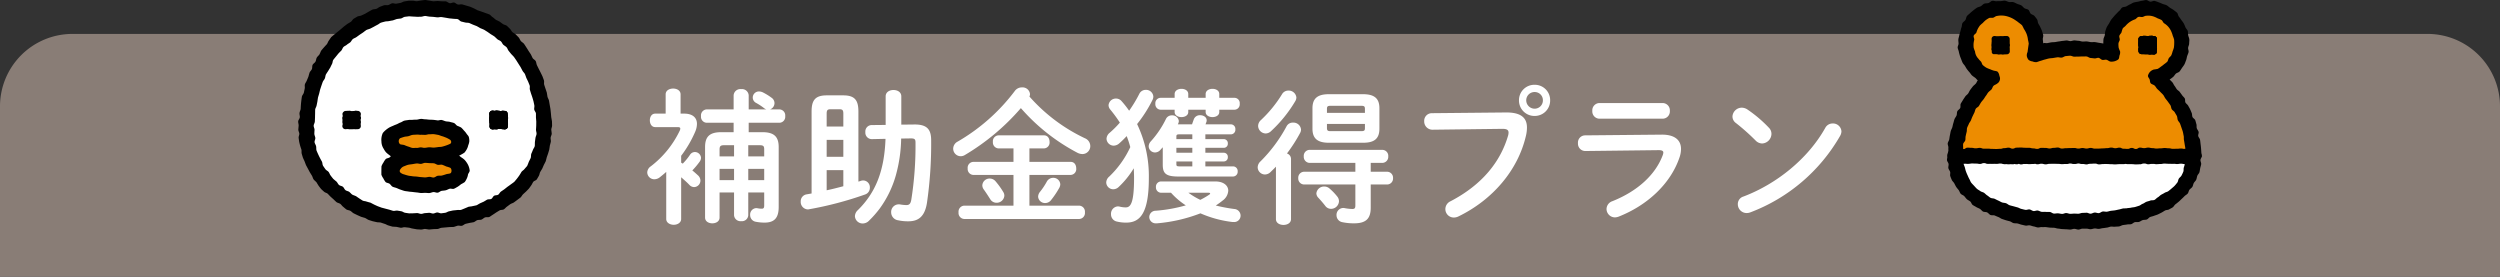 <svg xmlns="http://www.w3.org/2000/svg" width="690" height="76.361"><rect width="100%" height="100%" fill="#333333" stroke="none"/><g data-name="グループ 18941"><path data-name="長方形 4401" d="M20 9.361h650a20 20 0 0120 20v47H0v-47a20 20 0 0120-20z" fill="#897d76"/><path data-name="パス 331751" d="M206.64 36.48v-2.6h8.56a1.653 1.653 0 001.52-1.84 1.653 1.653 0 00-1.52-1.84h-2.68a1.854 1.854 0 001.24-1.72 1.81 1.81 0 00-.72-1.44 16.469 16.469 0 00-2.52-1.56 2.605 2.605 0 00-1.04-.24 1.7 1.7 0 00-1.72 1.68 1.674 1.674 0 00.92 1.48 15.526 15.526 0 012.24 1.48 2.193 2.193 0 00.6.32h-4.88v-3.88a1.851 1.851 0 00-2.08-1.72 1.851 1.851 0 00-2.08 1.72v3.88h-7.52a1.65 1.65 0 00-1.48 1.84 1.65 1.65 0 001.48 1.84h7.52v2.6h-3.4c-3.24 0-4.48 1.24-4.48 4.12v19.44c0 1.08 1 1.6 2 1.6s2-.52 2-1.6v-6.92h4v6.32a1.775 1.775 0 001.96 1.6 1.752 1.752 0 001.96-1.6v-6.32h4.4v3.6c0 .68-.2.88-.68.88a6.016 6.016 0 01-1.16-.12 1.107 1.107 0 00-.36-.04 1.772 1.772 0 00-1.68 1.92 1.85 1.85 0 001.52 1.84 12.49 12.49 0 002.44.24c2.64 0 3.92-1.2 3.92-4.32V40.6c0-2.88-1.28-4.12-4.52-4.12zm-.12 3.6h3.16c1.04 0 1.24.28 1.24 1.16v1.92h-4.4zm4.4 6.52v3.12h-4.4V46.6zm-12.32 3.12V46.6h4v3.12zm0-6.56v-1.92c0-.88.28-1.16 1.2-1.16h2.8v3.08zM188 43a31.521 31.521 0 003.84-6.56 5.782 5.782 0 00.52-2.24c0-1.76-1.24-2.84-3.52-2.84h-1v-5.32c0-1.08-1.04-1.6-2.04-1.6-1.04 0-2.08.52-2.08 1.6v5.32h-2.88c-1 0-1.48.92-1.48 1.84 0 .96.48 1.88 1.48 1.88H187c.52 0 .76.12.76.4a1.381 1.381 0 01-.12.52 27.068 27.068 0 01-8.04 9.92 2.134 2.134 0 00-.96 1.68 1.948 1.948 0 001.96 1.88 2.472 2.472 0 001.52-.56c.6-.48 1.2-.96 1.76-1.48v13c0 1.04 1.04 1.6 2.08 1.6 1 0 2.04-.56 2.04-1.6V48.92c.76.68 1.6 1.4 2.24 2.08a1.87 1.87 0 001.32.64 1.811 1.811 0 001.76-1.8 2.012 2.012 0 00-.68-1.44c-.44-.4-.96-.88-1.56-1.36a21.984 21.984 0 002.04-2.44 1.918 1.918 0 00.36-1.04 1.7 1.7 0 00-1.68-1.6 1.617 1.617 0 00-1.36.76 16.642 16.642 0 01-2 2.44c-.12-.08-.28-.16-.44-.28zm63.4-4.8c1.04 0 1.28.24 1.28 1.12a95.055 95.055 0 01-1.16 15.8c-.2 1.16-.6 1.48-1.36 1.48a10.852 10.852 0 01-1.64-.16 2.114 2.114 0 00-.48-.04 2.091 2.091 0 00-2.08 2.2 2.229 2.229 0 001.92 2.2 12.665 12.665 0 002.84.28c2.76 0 4.52-1.32 5.12-5.08A113.489 113.489 0 00257 38.72c0-3.04-1.16-4.4-4.68-4.36l-3.56.04v-7.8c0-1.2-1.08-1.76-2.16-1.76s-2.16.56-2.16 1.76v7.88l-3.88.04a1.754 1.754 0 00-1.72 1.92 1.785 1.785 0 001.8 1.96l3.76-.08c-.32 8.92-2.76 14.88-7.64 19.68a2.358 2.358 0 00-.8 1.68 2.123 2.123 0 002.16 2 2.453 2.453 0 001.76-.8 28.9 28.9 0 002.92-3.32 28.837 28.837 0 004.44-9.12 40.038 40.038 0 001.48-10.2zM224 53.4l-1.36.24A1.919 1.919 0 00221 55.6a2.063 2.063 0 001.92 2.2 1.107 1.107 0 00.36-.04 97.07 97.07 0 0015.48-4.08 1.933 1.933 0 001.32-1.88 1.889 1.889 0 00-1.8-2 2.265 2.265 0 00-.72.12 3.932 3.932 0 01-.64.2V30.8c0-3.04-.92-4.48-4.16-4.48h-4.6c-3.24 0-4.16 1.44-4.16 4.48zm8.76-2c-1.52.4-3.04.8-4.6 1.12v-5.56h4.6zm0-8.12h-4.6V38.6h4.6zm0-8.36h-4.6v-3.56c0-.92.24-1.2 1-1.2h2.6c.76 0 1 .28 1 1.2zm51.36-8.28a1.413 1.413 0 00.16-.68 2.06 2.06 0 00-2.2-1.84 2.4 2.4 0 00-2 1 52.923 52.923 0 01-15.76 13.96 2.24 2.24 0 00-1.24 1.92 2.092 2.092 0 002.04 2.12 2.22 2.22 0 001.16-.32 62.537 62.537 0 0015.48-12.96 54.06 54.06 0 0015.6 12.32 3.165 3.165 0 001.4.36 2.184 2.184 0 002.16-2.2 2.34 2.34 0 00-1.48-2.16 47.444 47.444 0 01-15.32-11.52zm0 14.32h4.04a1.613 1.613 0 001.52-1.8c0-.92-.48-1.8-1.52-1.8h-12.6a1.617 1.617 0 00-1.52 1.8 1.639 1.639 0 001.52 1.8h4.16v3.72H268.6a1.617 1.617 0 00-1.52 1.8 1.639 1.639 0 001.52 1.8h11.12v8.48h-13.6a1.657 1.657 0 00-1.56 1.84 1.657 1.657 0 001.56 1.84h31.76a1.657 1.657 0 001.56-1.84 1.657 1.657 0 00-1.56-1.84h-13.76v-8.48h11.4a1.613 1.613 0 001.52-1.8c0-.92-.48-1.8-1.52-1.8h-11.4zm-9.28 9.16a2.1 2.1 0 00-1.68-.84 1.994 1.994 0 00-2.04 1.88 1.935 1.935 0 00.36 1.08c.72 1 1.2 1.76 1.84 2.76a2 2 0 001.72.96 2.111 2.111 0 002.16-1.92 1.877 1.877 0 00-.32-1.08 20.42 20.42 0 00-2.04-2.84zM287 53a2.221 2.221 0 00-.48 1.28 1.9 1.9 0 001.96 1.76 2.021 2.021 0 001.6-.8 24 24 0 002.24-3.32 2.224 2.224 0 00.32-1.04 1.907 1.907 0 00-1.96-1.8 2 2 0 00-1.8 1.12A19.049 19.049 0 01287 53zm38.08-18.68l.08-.16a1.956 1.956 0 00.2-.76 1.791 1.791 0 00-1.92-1.56 1.756 1.756 0 00-1.64 1 26.408 26.408 0 01-4.16 6.16 2.069 2.069 0 00-.6 1.36 1.742 1.742 0 001.76 1.72 2 2 0 001.48-.72c.2-.24.44-.48.64-.72v4.76c0 2.32.68 3.32 4.24 3.32h15.16a1.314 1.314 0 001.28-1.4 1.292 1.292 0 00-1.28-1.4h-7.64v-1.36h5.08a1.111 1.111 0 001.12-1.2 1.111 1.111 0 00-1.12-1.2h-5.08V40.8h5.08a1.111 1.111 0 001.12-1.2 1.111 1.111 0 00-1.12-1.2h-5.08v-1.32h7.04a1.261 1.261 0 001.24-1.4 1.248 1.248 0 00-1.24-1.36h-7c.08-.2.16-.4.24-.64a1.1 1.1 0 00.08-.48c0-.88-.88-1.4-1.8-1.4a1.763 1.763 0 00-1.76 1.16c-.16.44-.32.88-.48 1.36zm4 4.08h-4.4v-.68c0-.52.12-.64.88-.64h3.52zm0 2.4v1.36h-4.4V40.8zm0 3.76v1.36h-3.52c-.76 0-.88-.12-.88-.64v-.72zm-18.12-7a27.012 27.012 0 011 3.04 26.7 26.7 0 01-5.84 8.16 2.2 2.2 0 00-.8 1.6 1.939 1.939 0 001.92 1.88 2.184 2.184 0 001.52-.64 23.936 23.936 0 004.16-5.16c.04.88.08 1.8.08 2.72 0 6.88-.96 8.08-2.28 8.08a6.818 6.818 0 01-1.64-.2 2.753 2.753 0 00-.52-.08 2.027 2.027 0 00-1.92 2.16 2.016 2.016 0 001.68 2.04 10.138 10.138 0 002.52.28c3.8 0 6.24-2.56 6.24-12.24a33.28 33.28 0 00-3.24-14.96 36.734 36.734 0 004.24-6.64 2.13 2.13 0 00.24-.96 2 2 0 00-2.08-1.84 1.96 1.96 0 00-1.8 1.12 36.685 36.685 0 01-2.8 4.64 26.217 26.217 0 00-2.08-2.64 1.978 1.978 0 00-1.56-.72 2.017 2.017 0 00-2.04 1.84 1.921 1.921 0 00.48 1.2 37.706 37.706 0 012.64 3.6 26.417 26.417 0 01-2.8 2.8 2.257 2.257 0 00-.88 1.64 1.991 1.991 0 002 1.92 2.352 2.352 0 001.48-.6 24.77 24.77 0 002.08-2.04zm17-10.56v-1.04c0-.96-.92-1.44-1.88-1.44-.92 0-1.88.48-1.88 1.44V27h-3.92a1.478 1.478 0 00-1.4 1.64 1.5 1.5 0 001.4 1.64h3.92v.64c0 .92.96 1.4 1.88 1.4.96 0 1.88-.48 1.88-1.4v-.64h4.8v.64c0 .92.96 1.4 1.88 1.4.96 0 1.88-.48 1.88-1.4v-.64h4.24a1.475 1.475 0 001.4-1.64 1.454 1.454 0 00-1.4-1.64h-4.24v-1.04c0-.96-.92-1.44-1.88-1.44-.92 0-1.88.48-1.88 1.44V27zm-4.76 26.2a20.18 20.18 0 004.08 3.48 41.334 41.334 0 01-8.28 1.48 1.77 1.77 0 00-1.8 1.72 1.756 1.756 0 001.88 1.76h.24a43.2 43.2 0 0012-2.76 31.093 31.093 0 008.88 2.4h.32a1.763 1.763 0 001.88-1.8 1.848 1.848 0 00-1.76-1.8 44.151 44.151 0 01-5.08-.96 22.643 22.643 0 001.88-1.36 3.622 3.622 0 001.56-2.72c0-1.44-1.32-2.56-3.56-2.56h-14.96a1.437 1.437 0 00-1.44 1.56 1.459 1.459 0 001.44 1.56zm10.32 0c.32 0 .48.08.48.2s-.08.2-.24.32a21.2 21.2 0 01-2.48 1.44A20.909 20.909 0 01328 53.2zm42.68-13.8c2.76 0 4.52-.84 4.52-3.88v-5.64c0-2.64-1.32-3.88-4.52-3.88h-9.44c-3.2 0-4.52 1.24-4.52 3.88v5.64c0 2.64 1.32 3.88 4.52 3.88zm-8.92-3.2c-.68 0-1.04-.08-1.04-.84V34.2h10.48v1.16c0 .64-.16.84-1.04.84zm9.44-5.04h-10.48v-1.08c0-.68.16-.88 1.04-.88h8.4c.88 0 1.04.2 1.04.88zm1.6 13.8h3.2a1.681 1.681 0 001.64-1.8 1.66 1.66 0 00-1.64-1.8h-20.08a1.653 1.653 0 00-1.6 1.8 1.675 1.675 0 001.6 1.8h12.64v2.44h-14.16a1.64 1.64 0 00-1.6 1.76 1.64 1.64 0 001.6 1.76h14.16v5.76c0 .8-.2 1-.88 1a12.766 12.766 0 01-2.08-.24 1.361 1.361 0 00-.4-.04 1.9 1.9 0 00-1.84 2 1.937 1.937 0 001.6 1.92 15.332 15.332 0 003.24.32c3.24 0 4.6-1.24 4.6-4.32v-6.4h4.52a1.648 1.648 0 001.64-1.76 1.648 1.648 0 00-1.64-1.76h-4.52zm-26.16 15.52c0 1.08 1.04 1.6 2.08 1.6s2.08-.52 2.08-1.6V43.84a1.585 1.585 0 00-1.12-1.48 42.743 42.743 0 003.6-5.6 2 2 0 00.28-1 2.091 2.091 0 00-2.2-1.92 1.912 1.912 0 00-1.8 1.04 40.566 40.566 0 01-7.16 9.64 2.292 2.292 0 00-.8 1.68 2.025 2.025 0 002 1.96 2.262 2.262 0 001.56-.68c.48-.48 1-.96 1.48-1.48zm14.8-8.44a2.122 2.122 0 00-1.44-.56 2.123 2.123 0 00-2.2 1.88 1.777 1.777 0 00.52 1.2c.56.6 1.2 1.32 1.92 2.24a1.956 1.956 0 001.6.84 2.2 2.2 0 002.2-2.08 2.072 2.072 0 00-.48-1.32 15.533 15.533 0 00-2.12-2.2zM353.84 26a34.6 34.6 0 01-5.8 7.12 2.214 2.214 0 00-.8 1.64 2.146 2.146 0 002.08 2.08 2.209 2.209 0 001.48-.64 36.727 36.727 0 006.72-8.32 2 2 0 00.28-1 2.13 2.13 0 00-2.24-1.88 1.991 1.991 0 00-1.72 1zm69.72-2.6a4.244 4.244 0 00-4.32 4.28 4.253 4.253 0 004.32 4.32 4.244 4.244 0 004.28-4.32 4.234 4.234 0 00-4.28-4.28zm0 2a2.254 2.254 0 012.28 2.28 2.288 2.288 0 01-2.28 2.32 2.322 2.322 0 01-2.32-2.32 2.288 2.288 0 012.32-2.28zm-28.36 5.84a2.1 2.1 0 00-2.12 2.2 2.276 2.276 0 002.32 2.36l19.28-.24c1.16 0 1.68.28 1.68 1.04a3.233 3.233 0 01-.12.8c-2.08 7.16-7.08 13.56-15.92 18.16a2.387 2.387 0 00-1.4 2.12 2.329 2.329 0 002.32 2.36 2.893 2.893 0 001.32-.32c9.44-4.6 16.4-12.76 18.6-22.24a9.825 9.825 0 00.28-2.28c0-2.68-1.64-4.2-5.84-4.16zm46.24-2.8a2.008 2.008 0 00-1.96 2.16 2.008 2.008 0 001.96 2.16h17.44a2.015 2.015 0 002-2.16 2.015 2.015 0 00-2-2.16zm-3.96 8.92a1.984 1.984 0 00-1.96 2.16 2.023 2.023 0 002.04 2.16l20.24-.24c.88 0 1.28.2 1.28.68a2.568 2.568 0 01-.2.8c-2 5.28-6.84 9.8-13.84 12.6a2.339 2.339 0 00-1.64 2.16 2.346 2.346 0 002.32 2.32 3.17 3.17 0 001-.2c7.84-3.08 14.36-9 16.84-16.4a7.213 7.213 0 00.4-2.28c0-2.44-1.72-4-5.4-3.96zm44.84-7.12a2.909 2.909 0 00-1.6-.52 2.585 2.585 0 00-2.56 2.44 2.225 2.225 0 00.96 1.8 58.485 58.485 0 015.44 4.84 2.537 2.537 0 001.8.8 2.7 2.7 0 002.56-2.64 2.36 2.36 0 00-.72-1.72 35.917 35.917 0 00-5.88-5zm21.44 5.08c-4.8 8.56-13.48 15.48-22.56 18.92a2.159 2.159 0 00-1.56 2.12 2.439 2.439 0 002.4 2.44 2.829 2.829 0 001.08-.2 48.2 48.2 0 0024.72-21.04 2.791 2.791 0 00.4-1.28 2.326 2.326 0 00-2.44-2.2 2.277 2.277 0 00-2.04 1.24z" fill="#fff"/><g data-name="グループ 18442"><g data-name="グループ 18411"><g data-name="グループ 18393"><g data-name="グループ 18390"><g data-name="グループ 18389"><path data-name="パス 331342" d="M539.647 43.046c0 12.54 14.71 18.062 32.862 18.062s32.857-5.522 32.857-18.062h-65.72z" fill="#fff"/></g></g><g data-name="グループ 18392"><g data-name="グループ 18391"><path data-name="パス 331343" d="M572.509 63.158c-.378 0-.755.2-1.127.2s-.752-.065-1.124-.075-.752-.042-1.124-.056-.749-.122-1.12-.14-.741-.2-1.112-.222-.751-.013-1.12-.042-.745-.1-1.115-.139-.759.041-1.128 0-.776.139-1.145.092-.729-.229-1.1-.283-.725-.232-1.091-.294-.789.133-1.153.066-.736-.173-1.1-.248-.719-.244-1.081-.327-.772-.017-1.132-.109-.675-.4-1.03-.5-.732-.182-1.085-.292-.717-.236-1.067-.353-.655-.4-1-.529-.691-.291-1.033-.432-.823.013-1.161-.139-.577-.544-.908-.708-.816-.066-1.141-.244-.557-.553-.875-.743-.7-.3-1.01-.5-.676-.36-.975-.579-.388-.728-.675-.962-.66-.377-.932-.628-.474-.585-.733-.851-.718-.364-.959-.646-.334-.7-.554-1-.492-.572-.692-.887-.354-.66-.532-.989-.522-.584-.675-.926-.3-.7-.426-1.053.068-.807-.034-1.169-.415-.666-.489-1.034.106-.772.058-1.145-.418-.71-.441-1.087.14-.756.14-1.134a2.279 2.279 0 01.2-1.118 2.338 2.338 0 01.838-.785 2.3 2.3 0 011.1-.34c.566 0 .566-.066 1.133-.066s.565.158 1.132.158.566.112 1.133.112.566.1 1.133.1.565-.019 1.131-.019.565-.212 1.131-.212.566-.166 1.132-.166.565.084 1.131.084.565.307 1.131.307.568-.211 1.134-.211.566-.164 1.132-.164.568.067 1.133.067.566.237 1.132.237.566.019 1.132.019.565.058 1.132.058.566-.017 1.132-.017.566-.279 1.133-.279.566.215 1.133.215.565.027 1.133.027.565-.228 1.133-.228.565-.074 1.132-.074.566.3 1.132.3.566-.055 1.133-.055.566-.122 1.134-.122.565.027 1.132.027.566.03 1.133.03.566-.112 1.132-.112.568-.049 1.134-.049.566.162 1.133.162.566.147 1.133.147.566-.072 1.133-.072.566.049 1.133.049.568-.178 1.134-.178.568.038 1.133.038.568.156 1.133.156.568-.292 1.134-.292h1.133c.565 0 .568-.052 1.133-.052s.568.039 1.134.039.566.05 1.134.05.568.058 1.134.058.568.213 1.134.213.565-.089 1.132-.089.568.063 1.134.063.565-.346 1.133-.346.566.123 1.133.123.566.2 1.133.2.568-.179 1.134-.179.568.195 1.134.195.568-.205 1.134-.205.568-.064 1.135-.064.566.1 1.134.1.568.071 1.135.071.566.084 1.134.084.568-.117 1.134-.117.568.168 1.134.168.569.007 1.138.007.569-.267 1.136-.267a2.352 2.352 0 011.13.258 2.3 2.3 0 01.743.874 2.366 2.366 0 01.459 1.081c0 .378-.354.744-.378 1.115s.248.781.2 1.149-.191.74-.264 1.1-.112.755-.212 1.114-.464.641-.59.992-.153.742-.305 1.084-.487.587-.666.916-.2.74-.4 1.058-.572.5-.8.808-.24.755-.484 1.042-.617.446-.88.718-.522.521-.8.777-.525.523-.818.764-.572.472-.877.7-.462.647-.777.857-.663.357-.988.551-.781.132-1.114.313-.625.4-.964.572-.659.341-1 .5-.707.236-1.057.378-.718.2-1.073.331-.586.573-.945.694-.766.056-1.128.168-.661.4-1.025.5-.778-.022-1.145.071-.655.47-1.024.554-.764.009-1.134.085-.742.09-1.112.158-.7.311-1.076.373-.753.028-1.127.083-.763-.076-1.138-.028-.724.233-1.1.275-.741.115-1.117.15-.736.172-1.111.2-.76-.141-1.137-.117-.736.19-1.115.21-.756-.165-1.133-.152-.745-.016-1.124-.006-.743.259-1.12.262-.758-.211-1.134-.211zm-30.584-18.057c.064.378.29.791.386 1.148s.162.733.3 1.082a10.626 10.626 0 00.434 1.034 11.225 11.225 0 00.48 1.026c.2.317.3.725.529 1.021s.515.569.773.845.506.578.785.833.646.413.944.647.731.268 1.044.482.549.522.873.718.589.486.924.663.784.111 1.125.272.663.342 1.011.49.658.369 1.01.5.756.109 1.112.231.643.443 1 .555.728.192 1.092.292l1.088.3c.364.1.7.337 1.063.419s.735.186 1.1.26.8-.179 1.172-.113.7.38 1.071.438.793-.189 1.163-.138.723.311 1.091.358.767-.024 1.136.015.76 0 1.13.027.728.41 1.1.438c.385.028.772-.083 1.137-.062.386.024.76.14 1.124.156.391.018.778-.245 1.139-.234.4.011.768.205 1.12.21.409.007.786-.059 1.127-.059s.717.039 1.127.033c.352-.007.723-.213 1.12-.226.359-.011.733-.027 1.124-.046.364-.016.756.287 1.143.264.366-.022.725-.282 1.11-.311.367-.027.761.186 1.144.153s.709-.4 1.09-.443.761.092 1.139.047.728-.188 1.1-.242.744-.07 1.119-.13.729-.165 1.1-.231.724-.2 1.094-.275.766 0 1.135-.079.759-.06 1.125-.152.759-.09 1.12-.19.725-.227 1.084-.336.655-.43 1.011-.551.651-.4 1-.538.729-.195 1.074-.341.819-.023 1.158-.184.587-.522.916-.7.577-.5.9-.7.67-.337.978-.548.757-.246 1.05-.478.605-.468.881-.719.6-.488.854-.763.5-.585.732-.881.222-.767.425-1.085.574-.537.745-.874a11.066 11.066 0 00.486-1.031c.134-.348.035-.779.136-1.145a8.373 8.373 0 00.272-.927c-.532-.189-.511-.291-1.076-.291s-.564.055-1.13.055-.564.122-1.128.122-.565-.029-1.13-.029-.565-.028-1.131-.028-.565.112-1.132.112-.565.048-1.131.048-.566-.161-1.132-.161-.564-.147-1.13-.147-.565.072-1.131.072-.565-.049-1.131-.049-.565.179-1.13.179-.565-.039-1.131-.039-.565-.155-1.131-.155-.566.291-1.133.291h-1.131c-.566 0-.565.054-1.131.054s-.565-.04-1.13-.04-.566-.05-1.132-.05-.566-.058-1.133-.058-.565-.214-1.131-.214-.565.09-1.131.09-.565-.064-1.132-.064-.565.348-1.132.348-.565-.123-1.131-.123-.566-.2-1.133-.2-.564.179-1.131.179-.566-.195-1.133-.195-.564.205-1.132.205-.564.064-1.131.064-.565-.1-1.132-.1-.566-.071-1.132-.071-.566-.083-1.133-.083-.565.116-1.132.116-.565-.168-1.132-.168-.566-.007-1.132-.007-.566.267-1.133.267-.566.044-1.133.044-.564-.095-1.131-.095-.565.17-1.132.17-.565-.343-1.131-.343-.566.309-1.132.309-.566-.08-1.132-.08-.566.054-1.134.054-.564-.261-1.131-.261-.566.122-1.133.122-.566-.194-1.133-.194-.566.187-1.133.187-.566-.2-1.133-.2-.566.267-1.133.267-.566-.17-1.134-.17h-1.132a5.041 5.041 0 01-1.125.04c-.571-.085-.621-.194-1.156-.005z"/></g></g></g><g data-name="グループ 18398"><g data-name="グループ 18395"><g data-name="グループ 18394"><path data-name="パス 331344" d="M595.126 21.354a9.713 9.713 0 10-12.083-6.542 39.845 39.845 0 00-21.567.152 9.711 9.711 0 10-11.7 6.492 29.85 29.85 0 00-10.129 21.589h65.718a29.89 29.89 0 00-10.239-21.691z" fill="#ed8c00"/></g></g><g data-name="グループ 18397"><g data-name="グループ 18396"><path data-name="パス 331345" d="M605.367 44.981c-.566 0-.566.359-1.133.359s-.566-.048-1.133-.048-.566-.13-1.133-.13-.565.114-1.133.114-.564-.22-1.13-.22-.565.008-1.132.008-.565-.067-1.131-.067-.565-.025-1.131-.025-.566.049-1.132.049-.566.188-1.134.188-.565.128-1.132.128-.566-.272-1.133-.272-.566.28-1.132.28-.566.03-1.132.03-.565-.066-1.132-.066-.566-.011-1.132-.011-.565-.157-1.132-.157-.566-.14-1.133-.14-.566.287-1.134.287-.565-.025-1.132-.025-.566-.144-1.132-.144-.565.166-1.132.166-.566.085-1.133.085-.566-.278-1.134-.278-.566.1-1.133.1-.566.036-1.132.036-.566.025-1.133.025-.566-.166-1.133-.166-.566.149-1.133.149-.568-.139-1.134-.139-.566.165-1.133.165-.566-.187-1.133-.187-.566.011-1.133.011-.568.056-1.134.056-.565.063-1.133.063-.566.153-1.133.153-.568-.168-1.134-.168-.566.155-1.134.155-.566-.3-1.133-.3-.566-.05-1.134-.05-.566.272-1.133.272-.568-.294-1.135-.294-.565.374-1.131.374-.568-.136-1.134-.136-.568.139-1.133.139-.566-.137-1.135-.137-.565-.12-1.132-.12-.566.058-1.135.058-.566.083-1.133.083-.566-.072-1.134-.072-.566-.142-1.135-.142-.566.016-1.133.016-.568.067-1.135.067-.566-.038-1.134-.038-.568.137-1.134.137-.568-.008-1.135-.008-.568-.171-1.137-.171-.568-.063-1.135-.063a1.763 1.763 0 01-.975-.235 1.8 1.8 0 01-.709-.717c-.181-.313-.47-.582-.47-.971s.237-.758.255-1.143-.026-.763.007-1.147-.229-.8-.179-1.181.354-.724.419-1.1.1-.76.185-1.136.13-.757.225-1.131.326-.7.435-1.073.153-.753.277-1.118.187-.747.323-1.108.416-.658.564-1.013.056-.813.217-1.163.617-.554.79-.9-.024-.88.161-1.217.406-.661.6-.992.43-.645.637-.97.592-.531.809-.848.346-.7.576-1.006.462-.616.7-.918.585-.513.834-.806.292-.615.552-.9c-.315-.191-.429-.467-.721-.686s-.608-.413-.88-.659-.44-.588-.687-.857-.468-.548-.691-.841-.377-.611-.571-.922-.482-.556-.646-.884-.279-.669-.414-1.012-.275-.671-.376-1.026-.2-.7-.268-1.061-.271-.7-.305-1.07.244-.739.244-1.109c0-.391-.093-.771-.056-1.152s.185-.745.259-1.124.191-.733.3-1.1.158-.751.307-1.108.081-.822.264-1.161.6-.548.813-.87.206-.818.451-1.117.594-.528.869-.8.592-.512.89-.758.62-.473.941-.69.747-.252 1.088-.435.594-.546.953-.7.793-.068 1.166-.182.664-.531 1.049-.608.806.145 1.194.107.76-.033 1.151-.033.784-.149 1.167-.113.741.285 1.118.36.82-.076 1.188.035.717.326 1.074.474.758.231 1.1.414.566.568.888.783.813.218 1.111.463.351.773.625 1.046.783.339 1.028.638.506.613.723.936.161.813.345 1.155.415.653.565 1.012.351.7.465 1.07.25.742.326 1.125-.147.8-.108 1.188.1.752.1 1.143c0 .02.1-.162.1-.142.345-.072.725.064 1.075 0s.693-.145 1.046-.2.709-.034 1.062-.078.7-.14 1.05-.174.7-.131 1.057-.156.707-.1 1.062-.113.716.187 1.073.178.706-.191 1.062-.191c.384 0 .768.089 1.149.1s.76.194 1.141.213.77-.062 1.151-.032.755.145 1.135.186.777-.051 1.156 0 .755.142 1.131.2.777.116 1.152.189c0-.39 0-.8.039-1.177s.284-.734.359-1.111.046-.775.158-1.142a11.416 11.416 0 01.385-1.09 11.18 11.18 0 01.617-.978c.184-.341.345-.677.561-1s.474-.59.719-.889.495-.571.768-.843.514-.561.814-.806.457-.677.78-.892.809-.144 1.15-.326.647-.4 1.005-.549.668-.408 1.039-.521a11.573 11.573 0 011.136-.222c.376-.074.745-.213 1.134-.252s.769-.205 1.161-.205.758.4 1.14.44.825-.282 1.2-.206a11.752 11.752 0 011.111.389 11.462 11.462 0 011.079.443c.36.148.778.191 1.118.374s.626.484.946.7.7.376 1 .622.647.464.921.739.283.794.53 1.094.452.61.669.932a11.5 11.5 0 01.67.939 11.342 11.342 0 01.459 1.06c.148.356.514.638.627 1.011s.048.791.123 1.174.275.744.313 1.133-.044.782-.044 1.173-.246.766-.285 1.153.2.821.123 1.2-.279.744-.394 1.117-.145.789-.3 1.149-.258.763-.446 1.107-.453.66-.672.984-.426.679-.677.98-.767.361-1.045.637-.454.655-.759.9a11.351 11.351 0 01-.932.692c.252.271.524.5.767.782s.354.668.587.955.39.63.612.926.614.466.826.767.447.594.651.9.528.546.721.862.029.842.211 1.164.565.532.737.859.374.643.533.977.29.684.439 1.021.081.768.219 1.111.642.548.767.9.2.721.313 1.073.007.774.108 1.13.418.658.506 1.017-.176.8-.1 1.16.437.67.5 1.035.092.739.138 1.106.095.737.125 1.107.064.741.081 1.11.087.744.087 1.114c0 .389-.423.658-.6.971s-.3.669-.628.855a2.014 2.014 0 01-1.052.128zM541.826 41.1c.537.182.63-.348 1.2-.348s.566.047 1.132.047.566.131 1.132.131.566-.114 1.133-.114.565.22 1.132.22.566-.008 1.134-.008.565.067 1.133.067.566.025 1.133.025.568-.048 1.134-.048.566-.189 1.132-.189.566-.126 1.133-.126.566.271 1.133.271.565-.28 1.133-.28.566-.03 1.133-.03.568.066 1.135.066.566.011 1.133.011.566.157 1.132.157.568.141 1.134.141.566-.288 1.133-.288.568.025 1.134.025.568.144 1.134.144.568-.165 1.133-.165.568-.087 1.134-.087.566.278 1.134.278.566-.1 1.134-.1.568-.035 1.134-.035.566-.026 1.133-.026.568.166 1.135.166.566-.15 1.134-.15.566.14 1.134.14.566-.165 1.134-.165.566.187 1.134.187.568-.011 1.134-.011.568-.056 1.135-.056.568-.062 1.134-.062.568-.155 1.135-.155.566.169 1.133.169.569-.155 1.135-.155.566.3 1.134.3.568.049 1.134.049.566-.271 1.134-.271.566.294 1.134.294.566-.374 1.133-.374.568.136 1.135.136.569-.139 1.135-.139.568.137 1.135.137.566.118 1.135.118.568-.057 1.135-.057.568-.084 1.135-.084.568.073 1.135.073.568.144 1.135.144.568-.017 1.136-.017.568-.067 1.136-.067.633.215 1.172.032c-.038-.374-.15-.85-.207-1.238s-.114-.75-.189-1.134.011-.785-.081-1.165-.128-.763-.235-1.138-.245-.731-.369-1.1-.246-.731-.383-1.094-.475-.636-.627-.994-.1-.8-.267-1.148-.4-.663-.579-1.006-.631-.524-.827-.859-.174-.785-.382-1.114-.447-.625-.668-.943-.473-.6-.707-.913-.362-.692-.609-.992-.548-.543-.807-.832-.563-.522-.833-.8-.433-.654-.715-.922-.74-.327-1.03-.584-.227-.731-.343-1.086-.545-.721-.463-1.1a2.542 2.542 0 01.6-1.069 2.449 2.449 0 011.043-.608 8.083 8.083 0 001.076-.186 7.915 7.915 0 00.887-.623 7.482 7.482 0 00.851-.649 7.8 7.8 0 00.853-.674c.233-.272.26-.7.454-1s.553-.509.7-.837a7.553 7.553 0 00.335-1.03 7.986 7.986 0 00.354-1.036 7.744 7.744 0 00.088-1.094 8.108 8.108 0 00-.025-1.107 7.7 7.7 0 00-.361-1.049 7.588 7.588 0 00-.352-1.036 4.92 4.92 0 00-2.091-2.461c-.271-.236-.389-.693-.693-.888a7.936 7.936 0 00-1.02-.432 7.586 7.586 0 00-1-.471 4.541 4.541 0 00-2.185-.255c-.367 0-.708.285-1.059.336s-.764-.114-1.107-.014-.574.512-.9.661a5.9 5.9 0 00-2.624 1.785c-.236.272-.607.454-.8.758a8.26 8.26 0 00-.329 1.057c-.148.326-.487.59-.589.939s.15.764.1 1.125-.354.685-.354 1.051a7.764 7.764 0 00.056 1.106 8.056 8.056 0 00.4 1.035 2.118 2.118 0 01-.162 1.108c-.092.365-.064.821-.337 1.1a3.069 3.069 0 01-2.219.594c-.358-.1-.662-.4-1.026-.495s-.788.111-1.153.033-.66-.5-1.029-.563-.785.2-1.156.149-.734-.081-1.107-.123-.708-.378-1.081-.41-.749.019-1.123 0-.747.041-1.122.03-.743.027-1.117.027c-.394 0-.79-.275-1.179-.263s-.786.074-1.174.1-.757.386-1.144.421-.8-.128-1.184-.081-.774.126-1.158.186-.785.059-1.167.131-.758.209-1.138.294-.745.243-1.12.343-.74.251-1.111.364a2.25 2.25 0 01-1.159-.181 2.179 2.179 0 01-1.078-.418 2.218 2.218 0 01-.5-1.06 2.062 2.062 0 01.2-1.1 127.522 127.522 0 01.327-2.323 7.811 7.811 0 00-.214-1.078 6 6 0 00-.584-2.08 7.644 7.644 0 00-.545-.936 8.3 8.3 0 00-.506-.988 8.188 8.188 0 00-.866-.687 7.716 7.716 0 00-.876-.646 7.5 7.5 0 00-3.016-1.28 7.883 7.883 0 00-1.108-.08 7.986 7.986 0 00-1.1.131c-.36.051-.662.375-1 .475s-.8-.06-1.13.089a7.836 7.836 0 00-.938.589 7.935 7.935 0 00-.788.767 7.662 7.662 0 00-.81.725 8 8 0 00-.584.916 7.618 7.618 0 00-.382 1.008c-.149.326-.637.532-.74.881s.193.78.141 1.14a7.223 7.223 0 00-.181 1.054 7.579 7.579 0 00.029 1.106 7.488 7.488 0 00.375 1.039 3.307 3.307 0 00.907 1.973 7.345 7.345 0 00.72.813c.246.275.272.775.557 1.012a7.864 7.864 0 00.91.671 7.96 7.96 0 001.043.433 7.824 7.824 0 001.05.394c.382.1.85.1 1.116.367a2.329 2.329 0 01.43 1.1 1.628 1.628 0 01-.621 2.106c-.287.255-.725.35-1 .612s-.333.753-.595 1.026-.6.487-.851.77-.413.654-.651.947-.41.645-.638.947-.5.577-.714.888-.383.658-.586.979-.693.475-.881.8-.229.751-.4 1.086-.334.69-.5 1.031-.284.711-.431 1.06-.447.649-.58 1-.348.7-.467 1.055-.03.8-.132 1.159-.177.748-.264 1.112-.027.776-.1 1.144-.541.687-.6 1.058.035.986-.004 1.356z"/></g></g></g><g data-name="グループ 18401"><g data-name="グループ 18400"><g data-name="グループ 18399"><path data-name="パス 331346" d="M554.709 14.16a.784.784 0 01-.236.577.8.8 0 01-.576.258c-.282 0-.282.019-.561.019s-.282.05-.563.05-.282-.055-.562-.055-.282.049-.564.049-.282-.095-.563-.095-.283-.015-.564-.015a.643.643 0 01-.782-.789c0-.28-.117-.28-.117-.561s.042-.282.042-.563-.044-.28-.044-.562.043-.28.043-.562.039-.281.039-.564-.018-.281-.018-.563a.788.788 0 01.838-.842c.282 0 .282.046.562.046s.282-.006.563-.006.28-.021.561-.021.283.011.564.011.28-.043.563-.043h.564a.811.811 0 01.564.288.742.742 0 01.213.564c0 .28.008.28.008.562v.562c0 .282.067.28.067.561s-.074.283-.074.563.033.282.023.562.01.285.01.569z"/></g></g></g><g data-name="グループ 18410"><g data-name="グループ 18406"><g data-name="グループ 18403"><g data-name="グループ 18402"><path data-name="パス 331347" d="M595.243 14.16a.87.87 0 01-.148.634.934.934 0 01-.633.247c-.281 0-.281-.041-.562-.041s-.282.036-.563.036-.282-.071-.562-.071h-.563c-.281 0-.282-.022-.564-.022s-.283-.009-.564-.009a.736.736 0 01-.562-.218.807.807 0 01-.293-.561c0-.28-.04-.28-.04-.561s.085-.282.085-.563-.089-.28-.089-.562-.009-.28-.009-.562.021-.281.021-.564v-.563a.87.87 0 01.3-.588.786.786 0 01.588-.2c.28 0 .28-.092.562-.092s.28.009.562.009.282.046.563.046.282-.054.563-.054.282-.027.563-.027.283.089.565.089a.831.831 0 01.6.217.863.863 0 01.26.6c0 .28.008.28.008.562s-.054.28-.054.562.049.28.049.561-.046.283-.046.563.074.285.054.566a5.12 5.12 0 00-.091.566z"/></g></g><g data-name="グループ 18405"><g data-name="グループ 18404"><path data-name="パス 331348" d="M595.243 14.16a.87.87 0 01-.148.634.934.934 0 01-.633.247c-.281 0-.281-.041-.562-.041s-.282.036-.563.036-.282-.071-.562-.071h-.563c-.281 0-.282-.022-.564-.022s-.283-.009-.564-.009a.736.736 0 01-.562-.218.807.807 0 01-.293-.561c0-.28-.04-.28-.04-.561s.085-.282.085-.563-.089-.28-.089-.562-.009-.28-.009-.562.021-.281.021-.564v-.563a.87.87 0 01.3-.588.786.786 0 01.588-.2c.28 0 .28-.092.562-.092s.28.009.562.009.282.046.563.046.282-.054.563-.054.282-.027.563-.027.283.089.565.089a.831.831 0 01.6.217.863.863 0 01.26.6c0 .28.008.28.008.562s-.054.28-.054.562.049.28.049.561-.046.283-.046.563.074.285.054.566a5.12 5.12 0 00-.091.566z"/></g></g></g><g data-name="グループ 18409"><g data-name="グループ 18408"><g data-name="グループ 18407"><path data-name="パス 331349" d="M595.243 14.16a.87.87 0 01-.148.634.934.934 0 01-.633.247c-.281 0-.281-.041-.562-.041s-.282.036-.563.036-.282-.071-.562-.071h-.563c-.281 0-.282-.022-.564-.022s-.283-.009-.564-.009a.736.736 0 01-.562-.218.807.807 0 01-.293-.561c0-.28-.04-.28-.04-.561s.085-.282.085-.563-.089-.28-.089-.562-.009-.28-.009-.562.021-.281.021-.564v-.563a.87.87 0 01.3-.588.786.786 0 01.588-.2c.28 0 .28-.092.562-.092s.28.009.562.009.282.046.563.046.282-.054.563-.054.282-.027.563-.027.283.089.565.089a.831.831 0 01.6.217.863.863 0 01.26.6c0 .28.008.28.008.562s-.054.28-.054.562.049.28.049.561-.046.283-.046.563.074.285.054.566a5.12 5.12 0 00-.091.566z"/></g></g></g></g></g><g data-name="グループ 18441"><g data-name="グループ 18440"><g data-name="グループ 18416"><g data-name="グループ 18413"><g data-name="グループ 18412"><path data-name="パス 331350" d="M150.105 35.797c0 14.978-14.669 25.285-32.766 25.285S84.572 50.775 84.572 35.797s8.266-33.486 32.767-33.486 32.766 18.509 32.766 33.486z" fill="#fff"/></g></g><g data-name="グループ 18415"><g data-name="グループ 18414"><path data-name="パス 331351" d="M117.339 63.178c-.378 0-.759.191-1.135.182s-.757-.047-1.132-.065-.748-.178-1.124-.2-.736-.225-1.11-.259-.748-.078-1.12-.122-.786.2-1.158.144-.737-.181-1.108-.243-.769 0-1.139-.07-.726-.235-1.092-.316-.692-.356-1.057-.446-.71-.256-1.071-.356-.782-.011-1.141-.121-.753-.131-1.109-.251-.729-.214-1.082-.343-.651-.419-1-.559-.75-.169-1.093-.319-.7-.3-1.036-.462-.688-.324-1.022-.495-.586-.509-.914-.691-.77-.18-1.093-.373-.564-.529-.879-.733-.5-.605-.808-.819-.748-.247-1.049-.473-.524-.539-.81-.771-.549-.5-.829-.742-.5-.549-.767-.8-.755-.293-1.012-.556-.581-.486-.829-.76-.449-.606-.685-.889-.362-.667-.587-.962-.588-.5-.8-.8-.264-.721-.462-1.035-.4-.626-.584-.948-.357-.653-.524-.983-.377-.646-.529-.984-.256-.7-.392-1.046-.342-.668-.462-1.019-.22-.715-.323-1.071.01-.769-.076-1.131-.286-.694-.353-1.06-.217-.718-.268-1.086-.121-.737-.155-1.108.215-.758.2-1.13-.287-.733-.287-1.106.092-.747.1-1.152c.01-.367-.158-.761-.138-1.16.021-.37.429-.728.46-1.124.031-.372-.138-.77-.1-1.163.04-.373.278-.729.331-1.119.049-.372 0-.764.064-1.151.059-.372.043-.764.116-1.148s.077-.763.16-1.143.443-.679.537-1.057.137-.749.239-1.124-.07-.816.046-1.188.4-.675.527-1.041.308-.7.445-1.062.164-.757.312-1.115.489-.619.65-.972.023-.835.193-1.182.612-.547.8-.888.163-.783.357-1.118.547-.564.752-.892.27-.737.488-1.058.523-.568.752-.881.543-.545.783-.849.31-.729.556-1.019.4-.672.654-.952.615-.473.884-.743.611-.465.889-.724.594-.475.883-.724.564-.507.862-.744.6-.462.911-.686.662-.373.978-.587.474-.667.8-.868.654-.4.985-.588.794-.135 1.132-.311.691-.308 1.035-.472.636-.429.987-.581.649-.421 1-.561.774-.1 1.135-.223.645-.462 1.01-.578.71-.294 1.078-.4.8.039 1.169-.054.687-.407 1.061-.488.809.174 1.187.1.741-.153 1.118-.211.716-.366 1.1-.414.75-.142 1.132-.181.768.031 1.15 0 .769.153 1.152.135.751-.184 1.135-.194.76-.152 1.144-.152.764.173 1.141.182.757.165 1.135.185.77-.115 1.148-.087.764.046 1.139.083.777-.032 1.152.016.706.456 1.079.513.819-.267 1.192-.2.683.483 1.053.562.813-.128 1.18-.036.737.219 1.1.321.737.209 1.1.323.7.332 1.054.458.665.392 1.017.531.735.211 1.083.362.736.223 1.079.386.751.213 1.086.389.563.564.894.752.57.523.892.724.717.286 1.031.5.61.452.916.677.78.237 1.076.474.537.554.825.8.422.669.7.929.675.394.944.664.539.54.8.821.351.7.6.994.631.462.868.761.407.66.633.968.4.66.61.976.435.634.638.957.305.71.5 1.039.675.5.854.841.166.783.335 1.126.352.684.509 1.031.378.676.524 1.028.37.684.506 1.041.278.723.4 1.083-.051.827.062 1.191.256.724.358 1.09.275.723.367 1.092.1.767.182 1.139.353.716.423 1.088.132.764.193 1.136.153.762.2 1.135c.051.39.085.774.127 1.147.041.392.072.776.1 1.149.032.394.177.774.2 1.144.021.4.023.788.033 1.155.011.4-.225.792-.225 1.153s.146.747.128 1.116-.276.725-.309 1.093.113.758.06 1.125-.21.717-.278 1.082-.075.741-.161 1.1-.219.709-.321 1.066-.248.7-.369 1.049-.146.735-.283 1.081-.356.653-.509.993-.274.688-.443 1.02-.39.63-.573.954-.177.76-.374 1.075-.358.662-.569.969-.751.372-.977.669-.323.684-.558.972-.4.631-.653.91-.517.532-.778.8-.554.495-.826.751-.416.65-.7.895-.607.438-.9.672-.6.44-.9.666-.719.289-1.029.506-.592.466-.908.671-.539.562-.864.757-.818.084-1.149.268-.627.414-.963.586-.6.471-.947.633-.617.47-.963.621-.83-.032-1.18.109-.62.479-.976.609-.788.022-1.145.142-.641.461-1 .571-.756.093-1.119.194-.734.16-1.1.251-.665.466-1.034.547-.793-.107-1.164-.035-.712.286-1.085.349-.765-.018-1.139.034-.75.051-1.125.1-.747.07-1.123.1-.729.311-1.107.336-.755.016-1.133.033-.752.1-1.131.106-.754-.155-1.131-.155zm0-58.771c-.38 0-.75.2-1.122.211s-.75 0-1.12.017-.759-.095-1.128-.065-.769-.1-1.137-.062-.755.084-1.12.136-.7.4-1.068.462-.753.064-1.117.139-.7.287-1.065.375-.749.1-1.106.2-.78.025-1.133.138-.744.17-1.093.3-.635.455-.979.595-.651.382-.988.537-.661.348-.992.515-.741.2-1.066.384-.584.483-.9.679-.626.407-.933.617-.606.431-.9.654-.706.312-.994.548-.429.647-.708.9-.659.386-.925.647-.7.37-.954.642-.341.708-.586.99-.569.5-.8.8-.489.574-.709.878-.5.57-.712.88-.146.8-.341 1.117-.31.679-.492 1.006-.414.621-.584.954-.457.608-.615.947-.147.75-.293 1.1-.456.62-.589.97-.247.707-.37 1.06-.239.709-.351 1.067-.161.733-.261 1.093-.234.712-.321 1.076-.089.747-.164 1.112-.158.731-.223 1.1-.335.707-.389 1.076.022.761-.021 1.133.009.752-.024 1.125-.032.747-.052 1.119-.313.737-.325 1.11.246.755.246 1.128-.079.764-.057 1.142.236.742.279 1.119-.286.812-.22 1.187.34.716.426 1.085 0 .8.106 1.16.328.7.459 1.061.35.683.5 1.033.376.663.548 1 .106.813.3 1.143.441.633.653.953.668.46.9.769.319.711.565 1.006.45.62.71.9.61.471.884.74.408.682.693.938.786.251 1.085.495.408.711.715.943.732.247 1.036.458.511.564.824.762.715.243 1.036.43.587.457.914.631.606.439.939.6.758.123 1.1.275.727.163 1.069.3.635.389.982.517.659.343 1.01.46.685.279 1.041.386.715.186 1.073.283.711.195 1.071.28.7.252 1.065.327.778-.141 1.143-.075.721.125 1.088.181.691.375 1.059.422.729.129 1.1.165.747-.049 1.116-.022.743-.085 1.114-.067.729.221 1.1.229.739-.213 1.11-.213.735-.077 1.1-.087.747.225 1.114.207.723-.276 1.088-.3.766.274 1.133.237.736-.1 1.1-.146.7-.351 1.06-.407.718-.169 1.079-.235.743-.035 1.1-.112.768.041 1.126-.046.68-.325 1.036-.421.671-.332 1.024-.439.756-.057 1.1-.174.75-.106 1.1-.234.635-.409.976-.548.677-.3 1.012-.448.621-.408.952-.57.826-.014 1.15-.186.457-.7.774-.886.815-.082 1.125-.278.455-.654.758-.863.617-.4.911-.619.6-.467.894-.708.65-.414.931-.667.662-.416.932-.682.484-.6.743-.879.439-.633.679-.924.368-.676.595-.98.635-.482.843-.8.556-.563.747-.891.253-.741.425-1.079.359-.679.511-1.028.033-.8.164-1.164.334-.682.442-1.047.423-.677.511-1.049-.014-.781.05-1.158.108-.75.153-1.13.284-.742.305-1.125-.158-.767-.158-1.151.078-.749.066-1.125.036-.752.015-1.127-.059-.748-.091-1.123.042-.76 0-1.133-.424-.7-.478-1.071.1-.774.036-1.143-.155-.735-.231-1.1-.228-.717-.316-1.082-.264-.7-.365-1.066-.212-.715-.323-1.073.07-.812-.054-1.166-.287-.7-.421-1.05-.348-.672-.494-1.017-.229-.725-.386-1.063-.5-.59-.672-.925-.342-.664-.525-.992-.4-.63-.6-.951-.388-.638-.6-.949-.416-.62-.636-.924-.539-.524-.773-.818-.457-.585-.7-.868-.317-.72-.574-.994-.628-.432-.9-.693-.383-.688-.665-.939-.69-.349-.98-.586-.524-.547-.825-.773-.647-.382-.96-.594-.6-.448-.92-.646-.625-.418-.953-.6-.707-.264-1.044-.435-.633-.406-.976-.562-.7-.266-1.05-.408-.675-.327-1.029-.455-.776-.031-1.135-.146-.724-.163-1.087-.264-.62-.579-.987-.668-.766-.009-1.137-.085-.748-.046-1.122-.111-.731-.139-1.1-.191-.733-.139-1.109-.181-.757.117-1.134.088-.734-.117-1.114-.137-.741-.063-1.119-.072-.752-.179-1.129-.179z"/></g></g></g><g data-name="グループ 18419"><g data-name="グループ 18418"><g data-name="グループ 18417"><path data-name="パス 331352" d="M99.589 34.809a.842.842 0 01-.843.847c-.282 0-.282.017-.562.017s-.283-.014-.563-.014-.28.025-.562.025h-.563c-.281 0-.282-.068-.564-.068s-.282.041-.563.041a.872.872 0 01-.617-.228.9.9 0 01-.267-.617c0-.282.089-.282.089-.562s-.083-.282-.083-.563.027-.28.027-.561-.059-.282-.059-.563.124-.282.124-.564-.066-.281-.066-.563a.793.793 0 01.3-.557.768.768 0 01.556-.266c.279 0 .279-.025.562-.025s.28-.023.562-.023.28.09.562.09.282-.016.563-.016.282-.093.563-.093.283.057.565.057a.8.8 0 01.574.258.822.822 0 01.277.576c0 .28-.066.28-.066.561s.106.282.106.563-.1.28-.1.561.074.282.074.563-.058.282-.058.564.032.278.032.56z"/></g></g></g><g data-name="グループ 18428"><g data-name="グループ 18424"><g data-name="グループ 18421"><g data-name="グループ 18420"><path data-name="パス 331353" d="M140.143 34.809a.9.9 0 01-.2.631.939.939 0 01-.634.255c-.279 0-.279-.044-.562-.044s-.28-.054-.562-.054h-.562c-.282 0-.282.092-.563.092s-.282-.023-.565-.023-.282.043-.563.043a.927.927 0 01-.618-.284.849.849 0 01-.195-.617c0-.282.023-.282.023-.562s-.064-.282-.064-.563-.033-.28-.033-.561-.011-.282-.011-.563.052-.282.052-.564-.041-.281-.041-.563a.889.889 0 01.887-.892c.282 0 .282.057.562.057s.282-.071.562-.071.282.051.563.051.282.073.563.073.282-.073.564-.073.28.034.563.034a.789.789 0 01.573.248.764.764 0 01.212.572c0 .28.1.28.1.561s.026.282.026.563-.019.28-.019.561-.044.282-.044.563.062.282.056.564-.07.283-.07.566z"/></g></g><g data-name="グループ 18423"><g data-name="グループ 18422"><path data-name="パス 331354" d="M140.143 34.809a.9.9 0 01-.2.631.939.939 0 01-.634.255c-.279 0-.279-.044-.562-.044s-.28-.054-.562-.054h-.562c-.282 0-.282.092-.563.092s-.282-.023-.565-.023-.282.043-.563.043a.927.927 0 01-.618-.284.849.849 0 01-.195-.617c0-.282.023-.282.023-.562s-.064-.282-.064-.563-.033-.28-.033-.561-.011-.282-.011-.563.052-.282.052-.564-.041-.281-.041-.563a.889.889 0 01.887-.892c.282 0 .282.057.562.057s.282-.071.562-.071.282.051.563.051.282.073.563.073.282-.073.564-.073.28.034.563.034a.789.789 0 01.573.248.764.764 0 01.212.572c0 .28.1.28.1.561s.026.282.026.563-.019.28-.019.561-.044.282-.044.563.062.282.056.564-.07.283-.07.566z"/></g></g></g><g data-name="グループ 18427"><g data-name="グループ 18426"><g data-name="グループ 18425"><path data-name="パス 331355" d="M140.143 34.809a.9.9 0 01-.2.631.939.939 0 01-.634.255c-.279 0-.279-.044-.562-.044s-.28-.054-.562-.054h-.562c-.282 0-.282.092-.563.092s-.282-.023-.565-.023-.282.043-.563.043a.927.927 0 01-.618-.284.849.849 0 01-.195-.617c0-.282.023-.282.023-.562s-.064-.282-.064-.563-.033-.28-.033-.561-.011-.282-.011-.563.052-.282.052-.564-.041-.281-.041-.563a.889.889 0 01.887-.892c.282 0 .282.057.562.057s.282-.071.562-.071.282.051.563.051.282.073.563.073.282-.073.564-.073.28.034.563.034a.789.789 0 01.573.248.764.764 0 01.212.572c0 .28.1.28.1.561s.026.282.026.563-.019.28-.019.561-.044.282-.044.563.062.282.056.564-.07.283-.07.566z"/></g></g></g></g><g data-name="グループ 18439"><g data-name="グループ 18433"><g data-name="グループ 18430"><g data-name="グループ 18429"><path data-name="パス 331356" d="M127.368 38.981c0 2.231-4.491 4.037-10.029 4.037s-10.031-1.807-10.031-4.037 4.492-4.036 10.031-4.036 10.029 1.807 10.029 4.036z" fill="#ed8c00"/></g></g><g data-name="グループ 18432"><g data-name="グループ 18431"><path data-name="パス 331357" d="M117.339 44.968c-.382 0-.757-.011-1.141-.029s-.781.254-1.161.221-.745-.261-1.122-.311-.734-.241-1.107-.309-.781 0-1.148-.084-.815.032-1.174-.08-.7-.369-1.045-.507c-.366-.146-.751-.247-1.082-.416a9.187 9.187 0 01-.939-.682 6.87 6.87 0 01-.88-.736 4.864 4.864 0 01-.63-.946 3.852 3.852 0 01-.476-1.005 3.8 3.8 0 01-.16-1.1 4.059 4.059 0 01.036-1.14 4.346 4.346 0 01.346-1.132 5.651 5.651 0 01.831-.838 7.116 7.116 0 01.94-.672 9.808 9.808 0 011.044-.472c.331-.17.68-.293 1.045-.438.348-.139.662-.373 1.035-.489s.678-.407 1.057-.5.76-.119 1.141-.188.775.006 1.157-.046.763-.017 1.147-.051.753-.181 1.135-.2.768.109 1.15.109.755.081 1.139.1.758.021 1.137.052.755.095 1.132.145.8-.174 1.176-.1.733.268 1.1.357.791.048 1.15.16.773.174 1.12.313c.365.146.586.595.916.765a9.817 9.817 0 011.052.467 6.345 6.345 0 01.783.838 4.877 4.877 0 01.711.861c.207.325.54.584.649.951a4.093 4.093 0 01.128 1.151 3.85 3.85 0 01-.294 1.1 4.011 4.011 0 01-.386 1.063 5.1 5.1 0 01-.65.96 7.618 7.618 0 01-1 .6 9.163 9.163 0 01-1.006.524 11.159 11.159 0 01-1.02.5c-.346.139-.687.305-1.061.422-.358.112-.737.155-1.116.247s-.72.25-1.1.319-.747.15-1.128.2-.769-.038-1.152 0-.744.369-1.126.385-.772-.339-1.153-.339zm-6.928-5.177c.3.147.778.115 1.2.256a10.9 10.9 0 001.07.411c.354.085.719.3 1.13.362.364.062.778-.039 1.187 0 .37.039.775-.165 1.181-.146.375.018.756.158 1.161.158s.789-.077 1.163-.1c.407-.021.8.055 1.171.015.408-.041.8-.08 1.16-.14.409-.068.818-.036 1.173-.121.411-.1.792-.226 1.128-.339a9.3 9.3 0 001.094-.447c.474-.23.349-.972-.127-1.2a7.424 7.424 0 00-1.026-.535c-.336-.113-.687-.29-1.1-.389-.353-.087-.713-.292-1.124-.36-.364-.06-.753-.146-1.161-.188-.37-.039-.775.046-1.18.025-.375-.018-.767.172-1.172.172s-.79-.043-1.165-.025c-.407.021-.8-.085-1.175-.047-.407.042-.807.023-1.172.083-.41.068-.77.269-1.125.354-.411.1-.829.081-1.165.194a10.966 10.966 0 00-1.127.378 1.1 1.1 0 00.002 1.629z"/></g></g></g><g data-name="グループ 18438"><g data-name="グループ 18435"><g data-name="グループ 18434"><path data-name="パス 331358" d="M127.367 47.056c0 2.227-4.491 4.039-10.029 4.039s-10.031-1.812-10.031-4.039 4.492-4.038 10.031-4.038 10.029 1.808 10.029 4.038z" fill="#ed8c00"/></g></g><g data-name="グループ 18437"><g data-name="グループ 18436"><path data-name="パス 331359" d="M117.339 53.228c-.382 0-.768.055-1.151.039s-.76-.116-1.142-.149-.763-.08-1.14-.13-.77-.051-1.144-.12-.774-.087-1.14-.176-.74-.244-1.1-.357-.718-.3-1.065-.434c-.366-.146-.77-.2-1.1-.367-.351-.181-.54-.609-.845-.819-.327-.225-.831-.219-1.094-.478a5.13 5.13 0 01-.617-1 4.2 4.2 0 01-.539-1.025 61.009 61.009 0 01.022-2.3 4.17 4.17 0 01.53-1.025 5.078 5.078 0 01.638-.973c.263-.259.759-.251 1.086-.475.3-.211.491-.627.843-.808.329-.171.785-.08 1.15-.226.348-.138.68-.3 1.054-.419.358-.112.729-.165 1.108-.256s.684-.416 1.066-.486.781.072 1.163.02.749-.121 1.132-.154.76 0 1.142-.014.76-.3 1.142-.3.772-.1 1.155-.084.77.08 1.152.113.756.185 1.134.236.717.364 1.09.431.813-.13 1.18-.041.728.276 1.086.388.772.155 1.118.293c.365.146.706.342 1.035.513a8.682 8.682 0 01.912.707 6.822 6.822 0 01.922.671 4.917 4.917 0 01.715.887 4.664 4.664 0 01.8 2.154c0 .4-.357.726-.463 1.083a3.947 3.947 0 01-.324 1.082 5.222 5.222 0 01-.586 1.022 7.61 7.61 0 01-1.017.592 8.674 8.674 0 01-.926.7c-.331.171-.662.406-1.027.552-.349.139-.841-.107-1.214.009s-.69.326-1.067.417-.752.09-1.133.16-.7.452-1.084.5-.791-.2-1.174-.165-.751.248-1.132.264-.771-.052-1.151-.052zm-6.817-5.587a2.58 2.58 0 001.05.507c.336.114.711.227 1.124.327.353.084.747.1 1.156.172.365.06.755.048 1.163.091.37.039.751.12 1.157.14.375.018.763.083 1.168.083s.788-.131 1.161-.149c.408-.019.817.221 1.189.182.407-.042.75-.415 1.114-.475.41-.068.817.011 1.172-.074.413-.1.8-.234 1.134-.348.421-.142.883-.116 1.184-.262.474-.232.407-1.315-.067-1.547a10.75 10.75 0 00-1.1-.357 11.465 11.465 0 00-1.1-.464c-.354-.085-.793.093-1.2.025-.366-.059-.719-.382-1.127-.424-.37-.039-.772-.023-1.18-.043-.374-.019-.77-.076-1.175-.076s-.793.263-1.168.283c-.406.019-.813-.152-1.183-.114-.408.043-.8.127-1.164.187-.408.068-.814.089-1.167.174-.413.1-.849.313-1.185.426a1.94 1.94 0 00-.888.7c-.32.387-.367.715-.068 1.036z"/></g></g></g></g></g></g></g></g></svg>